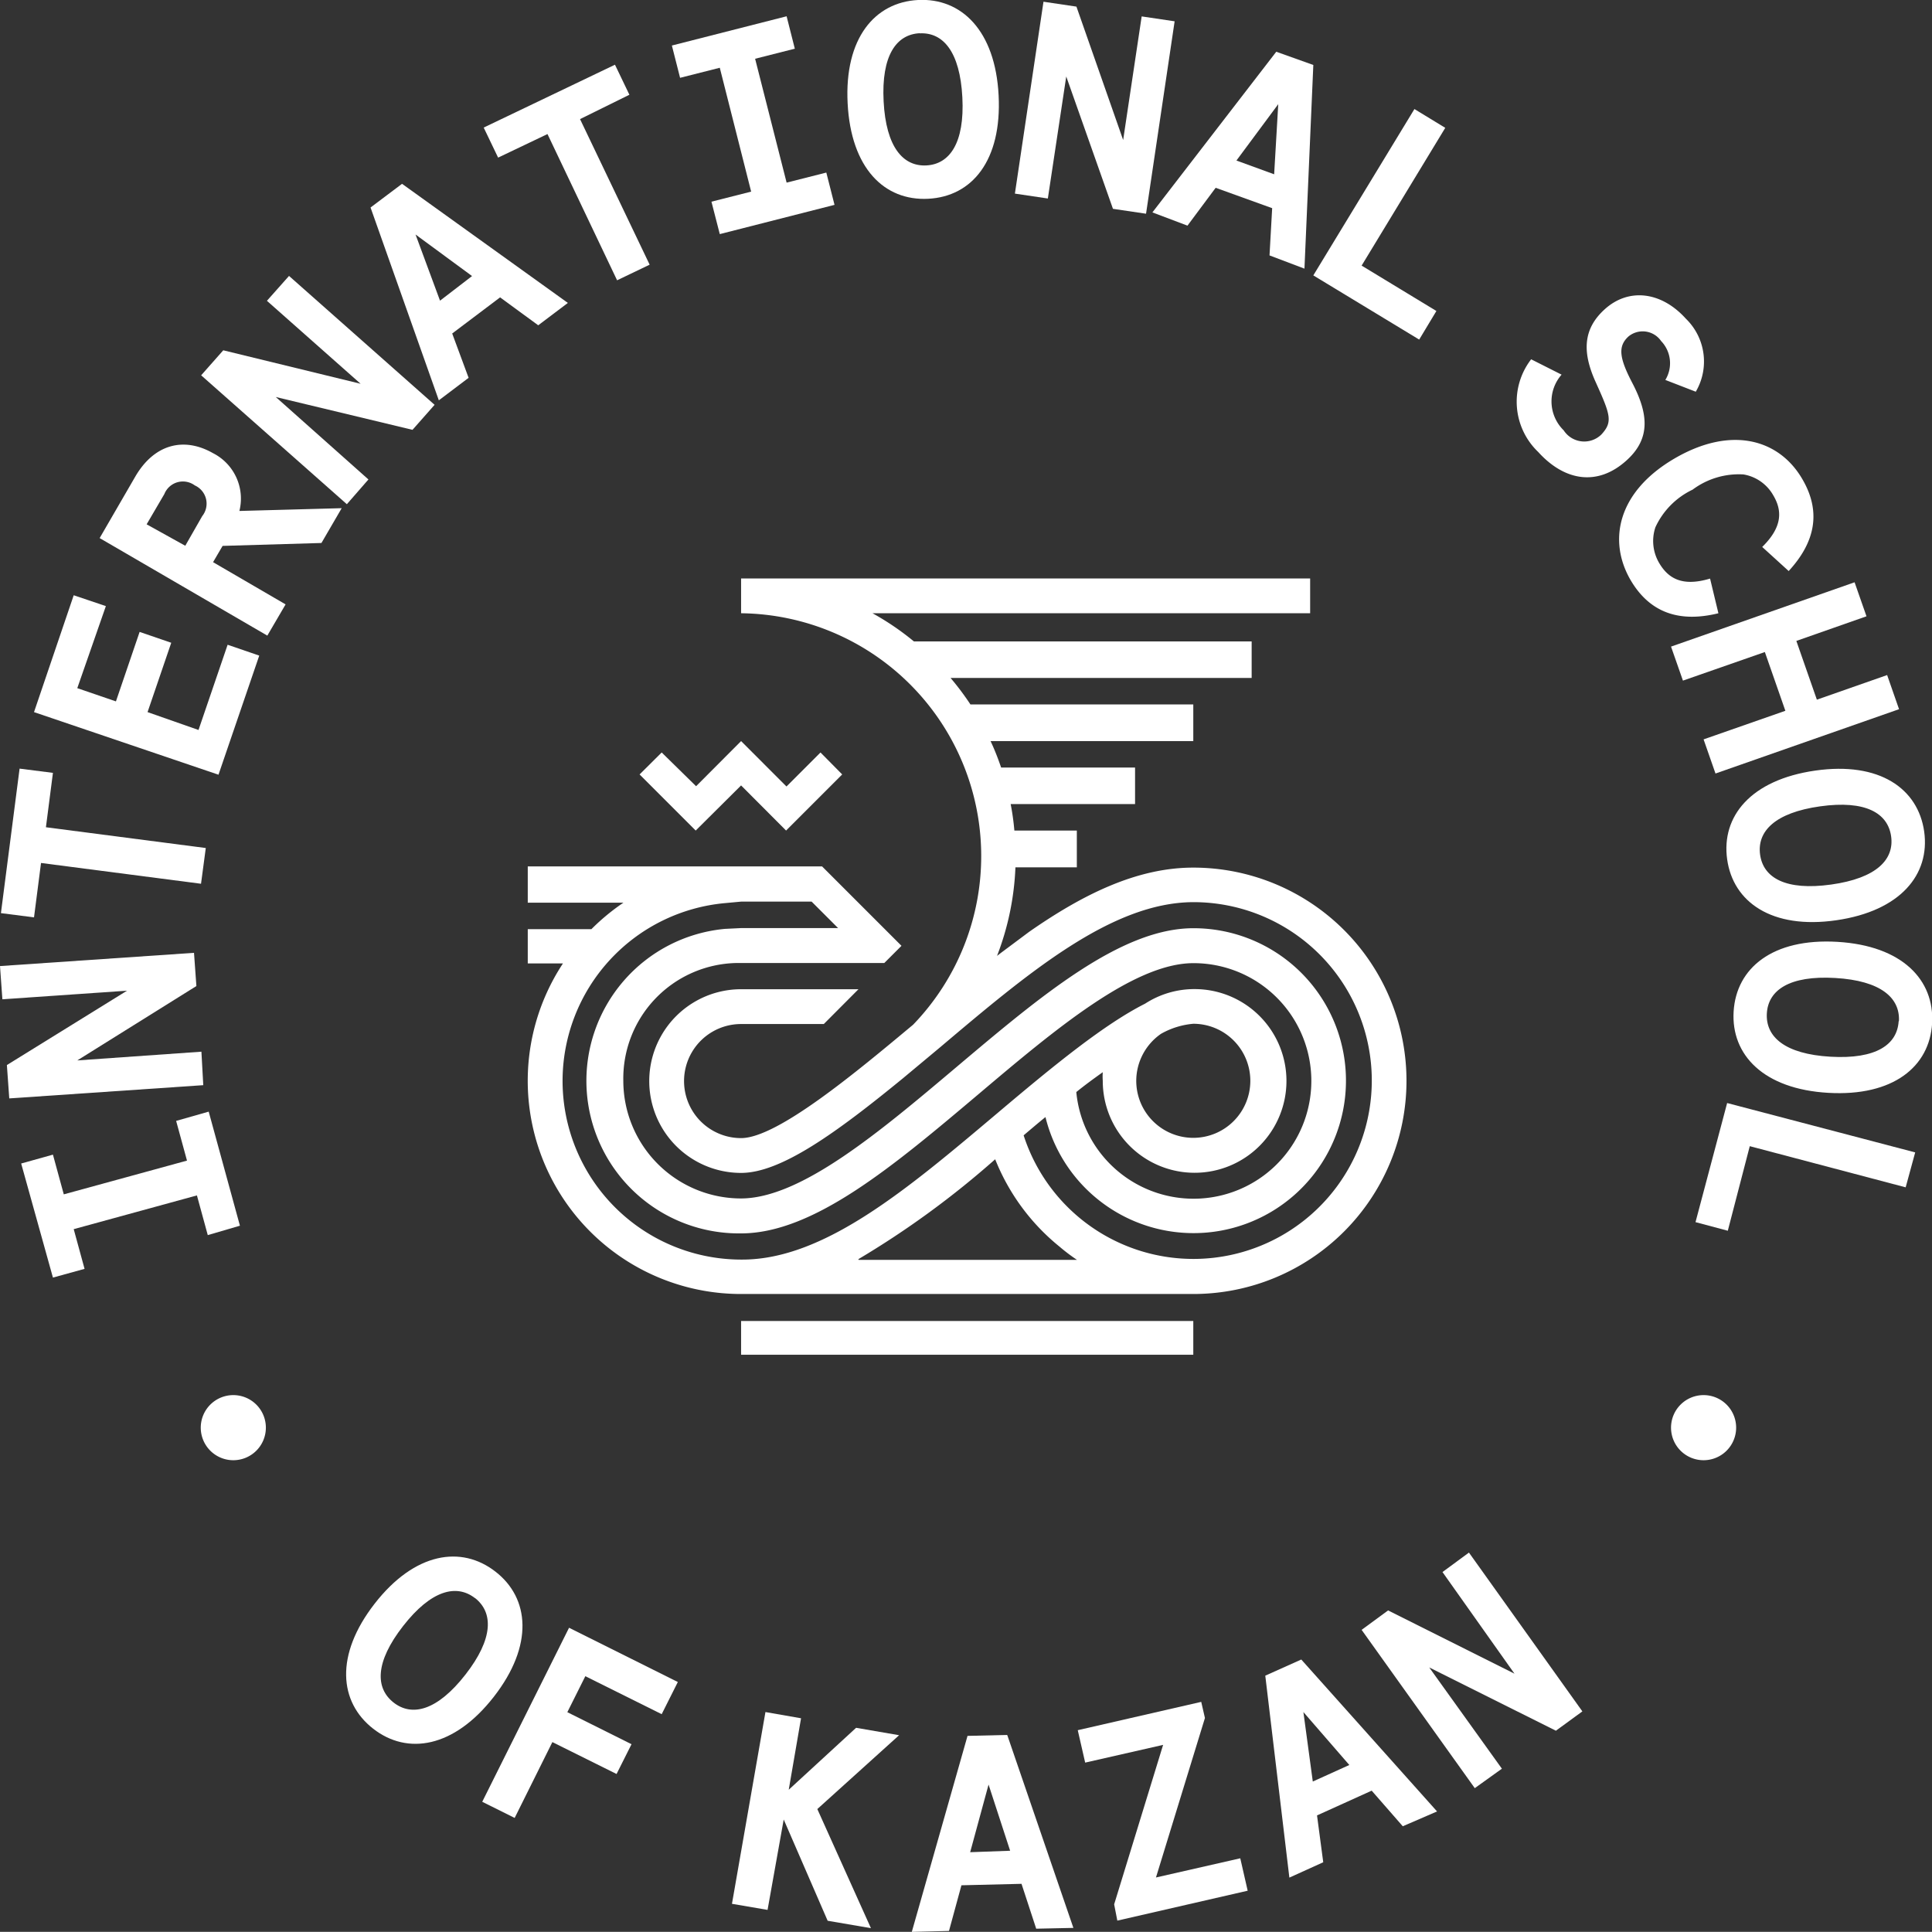 <svg id="Layer_1" data-name="Layer 1" xmlns="http://www.w3.org/2000/svg" viewBox="0 0 145.99 145.98"><rect x="0" y="0" width="145.99" height="145.98" fill="#333333" stroke="none"/><defs><style>.cls-1{fill:#fff;}</style></defs><path class="cls-1" d="M128.73,110.34a2.46,2.46,0,1,0-2.46-2.46A2.46,2.46,0,0,0,128.73,110.34Z"/><path class="cls-1" d="M17.63,110.34a2.46,2.46,0,1,0-2.46-2.46A2.46,2.46,0,0,0,17.63,110.34Z"/><path class="cls-1" d="M56,59.35l3.4,3.41,4.24-4.24L62,56.86l-2.57,2.57L56,56l-3.4,3.41L50,56.86l-1.67,1.66,4.24,4.24Z"/><path class="cls-1" d="M90.17,99.82H56v2.55H90.17Z"/><path class="cls-1" d="M90.17,65.56c-4.24,0-8.31,2-12.4,4.85L75.64,72l-.3.23a20.8,20.8,0,0,0,1.39-6.69h4.64V62.76H76.65a18.88,18.88,0,0,0-.28-2h9.4V58H75.65c-.24-.7-.5-1.37-.8-2H90.17V53.23H73.33a21.12,21.12,0,0,0-1.5-2H94.58V48.47H69.06a20.3,20.3,0,0,0-3.13-2.13H99V43.71H56v2.63A18.35,18.35,0,0,1,69,77.43C64.8,80.93,58.76,86,56,86a4.31,4.31,0,1,1,0-8.62h6.25l2.62-2.63H56a6.94,6.94,0,0,0,0,13.88c3,0,7.16-3,12.23-7.15L71,79.17c6.69-5.65,13-11,19.21-11A13.48,13.48,0,1,1,77.35,85.79c.52-.44,1.07-.91,1.65-1.38A11.52,11.52,0,1,0,90.18,70.14c-5.48,0-11.53,5.11-17.94,10.52-5.77,4.87-11.73,9.9-16.25,9.9a8.9,8.9,0,0,1-8.89-8.9,8.73,8.73,0,0,1,8.5-8.89H66.82l1.3-1.3-6-6H39.88v2.74h7.23a16.4,16.4,0,0,0-2.42,2v0H39.88V72.8h2.66A16.11,16.11,0,0,0,56,97.78H90.17a16.11,16.11,0,1,0,0-32.22ZM42.51,81.67A13.5,13.5,0,0,1,54.82,68.24L56,68.13h5.33l2,2H56l-1.22.06A11.53,11.53,0,0,0,56,93.2c5.48,0,11.53-5.11,17.94-10.52,5.76-4.87,11.73-9.9,16.24-9.9a8.9,8.9,0,1,1-8.85,9.74c.64-.52,1.3-1,2-1.5a4.63,4.63,0,0,0,0,.65,6.94,6.94,0,1,0,6.94-6.93,6.84,6.84,0,0,0-3.74,1.1c-3.09,1.56-6.88,4.65-11.24,8.34-6.69,5.64-13,11-19.2,11A13.51,13.51,0,0,1,42.51,81.67Zm43.35,0a4.33,4.33,0,0,1,1.87-3.55,6,6,0,0,1,2.44-.76,4.31,4.31,0,1,1-4.31,4.31Zm-21,13.48A68,68,0,0,0,75.2,87.6a16.19,16.19,0,0,0,4.86,6.6,13.89,13.89,0,0,0,1.32,1H64.88Z"/><path class="cls-1" d="M37.44,118.76c2.58,2,2.9,5.57-.12,9.45s-6.54,4.43-9.12,2.42-2.91-5.57.11-9.45S34.86,116.75,37.44,118.76Zm-1.55,2c-1.39-1.08-3.3-.62-5.43,2.11s-2.11,4.69-.72,5.78,3.3.62,5.43-2.11S37.28,121.84,35.89,120.75Z"/><path class="cls-1" d="M43,123l8.22,4.1L50,129.53l-5.77-2.87-1.36,2.72,4.85,2.42-1.13,2.25-4.85-2.41-2.85,5.73-2.45-1.22Z"/><path class="cls-1" d="M57.84,129.37l2.69.47-.93,5.4,5.09-4.68,3.25.56-6.18,5.58,4.05,9-3.27-.56-3.32-7.65L58,144.32l-2.69-.46Z"/><path class="cls-1" d="M73.11,131.17l3-.07,5,14.58-2.81.06-1.11-3.39-4.54.11-.94,3.45-2.81.07Zm3.22,8.68-1.63-5-1.39,5.11Z"/><path class="cls-1" d="M84.19,143.9l3.7-12.05L82,133.19l-.56-2.45,9.33-2.14.28,1.22-3.7,12.05,6.37-1.45.56,2.45-9.85,2.26Z"/><path class="cls-1" d="M95.61,126.62l2.72-1.22,10.26,11.48L106,138l-2.35-2.69-4.13,1.87.47,3.54-2.56,1.16Zm6.35,6.75-3.47-4,.71,5.25Z"/><path class="cls-1" d="M102.89,123.16l2-1.47,9.55,4.78L109,118.79l2-1.47,8.57,12-2,1.46L108,126l5.49,7.65-2.05,1.47Z"/><path class="cls-1" d="M15.7,93.33l-.82-3L5.57,92.88l.82,3L4,96.54,1.6,87.92,4,87.25l.82,3,9.31-2.55-.82-3L15.77,84l2.36,8.62Z"/><path class="cls-1" d="M.7,83,.52,80.48,9.6,74.86l-9.42.65L0,73l14.66-1,.18,2.51-9,5.62,9.38-.66L15.36,82Z"/><path class="cls-1" d="M3.1,65.21l-.53,4.11L.07,69,1.48,58.08,4,58.4l-.53,4.11,12.08,1.57-.36,2.7Z"/><path class="cls-1" d="M2.57,53.81l3-8.83L8,45.8,5.84,52l2.92,1,1.79-5.25,2.39.82-1.79,5.24L15,55.16l2.2-6.44,2.39.82-3.08,9Z"/><path class="cls-1" d="M7.53,40.66,10.23,36c1.44-2.46,3.68-3,5.86-1.76a3.85,3.85,0,0,1,2,4.37l7.73-.21-1.53,2.63-7.47.22-.72,1.23,5.48,3.19-1.38,2.36ZM15.28,39a1.51,1.51,0,0,0-.56-2.32,1.51,1.51,0,0,0-2.3.65l-1.34,2.29L14,41.24Z"/><path class="cls-1" d="M15.2,28.36l1.67-1.89L27.25,29l-7.08-6.27,1.67-1.88,11,9.74-1.67,1.89L20.84,30l7,6.23L26.21,38.1Z"/><path class="cls-1" d="M28,15.68l2.38-1.79,12.53,9-2.24,1.69-2.88-2.11-3.62,2.73,1.24,3.35-2.25,1.7Zm7.67,5.18-4.27-3.14,1.85,5Z"/><path class="cls-1" d="M41.37,10.13l-3.73,1.78L36.55,9.64l9.92-4.75,1.09,2.27L43.83,9l5.26,11-2.46,1.18Z"/><path class="cls-1" d="M53.76,15.24l3-.76L54.39,5.12l-3,.76-.62-2.44,8.67-2.21.62,2.45-3,.76,2.38,9.36,3-.76.62,2.44-8.67,2.21Z"/><path class="cls-1" d="M69.37,0c3.27-.17,5.84,2.3,6.09,7.21s-2,7.64-5.32,7.81-5.84-2.31-6.09-7.22S66.1.17,69.37,0Zm.13,2.51c-1.77.09-2.91,1.68-2.73,5.15S68.25,12.59,70,12.5s2.9-1.68,2.72-5.14S71.26,2.43,69.5,2.52Z"/><path class="cls-1" d="M78.85.13,81.34.5l3.53,10.08,1.4-9.34,2.49.37L86.6,16.15l-2.5-.37-3.53-10L79.18,15l-2.49-.37Z"/><path class="cls-1" d="M96.44,3.91l2.8,1-.67,15.39-2.64-1,.2-3.57-4.27-1.54-2.13,2.86-2.65-1Zm-.16,9.26.31-5.3-3.16,4.26Z"/><path class="cls-1" d="M106.88,8.24l2.33,1.42-6.32,10.41,5.65,3.43-1.3,2.16-8-4.85Z"/><path class="cls-1" d="M118,28.31a3.06,3.06,0,0,0,.16,4.21,1.85,1.85,0,0,0,2.85.31c.87-.95.69-1.47-.43-3.95-1.06-2.33-.93-4.06.69-5.52,1.8-1.62,4.26-1.34,6.12.72a4.51,4.51,0,0,1,.75,5.52l-2.3-.89a2.42,2.42,0,0,0-.32-2.94,1.69,1.69,0,0,0-2.46-.35c-.83.75-.69,1.65.28,3.51,1.24,2.37,1.38,4.22-.42,5.85-2.2,2-4.7,1.57-6.69-.63a5.25,5.25,0,0,1-.53-7Z"/><path class="cls-1" d="M136.16,36.15c1.43,2.4,1.1,4.72-1,7l-2-1.82c1.56-1.53,1.51-2.77.83-3.91a3.19,3.19,0,0,0-2.25-1.57A5.84,5.84,0,0,0,127.9,37a5.87,5.87,0,0,0-2.81,2.84,3.27,3.27,0,0,0,.3,2.73c.68,1.14,1.74,1.78,3.83,1.15l.63,2.62c-3,.74-5.2-.08-6.62-2.48-1.76-3-1-6.69,3.28-9.2S134.4,33.18,136.16,36.15Z"/><path class="cls-1" d="M140.14,44l.9,2.57-5.3,1.86,1.55,4.44,5.31-1.86.9,2.58-13.87,4.86-.9-2.58,6.18-2.16-1.55-4.44-6.19,2.16-.9-2.57Z"/><path class="cls-1" d="M145.4,62.84c.45,3.24-1.79,6-6.65,6.7s-7.79-1.37-8.24-4.61,1.78-6,6.65-6.7S144.94,59.59,145.4,62.84Zm-2.5.35c-.25-1.75-1.93-2.74-5.36-2.26s-4.78,1.9-4.54,3.65,1.93,2.74,5.37,2.26S143.15,64.94,142.9,63.19Z"/><path class="cls-1" d="M146,77.32c-.19,3.27-2.93,5.54-7.84,5.26s-7.36-2.88-7.16-6.15,2.93-5.55,7.84-5.26S146.18,74.05,146,77.32Zm-2.51-.15c.1-1.76-1.36-3.07-4.82-3.27s-5.06.92-5.16,2.68,1.35,3.07,4.81,3.27S143.36,78.93,143.47,77.17Z"/><path class="cls-1" d="M144.72,87.08,144,89.72l-11.78-3.11L130.56,93l-2.44-.65,2.39-9Z"/></svg>